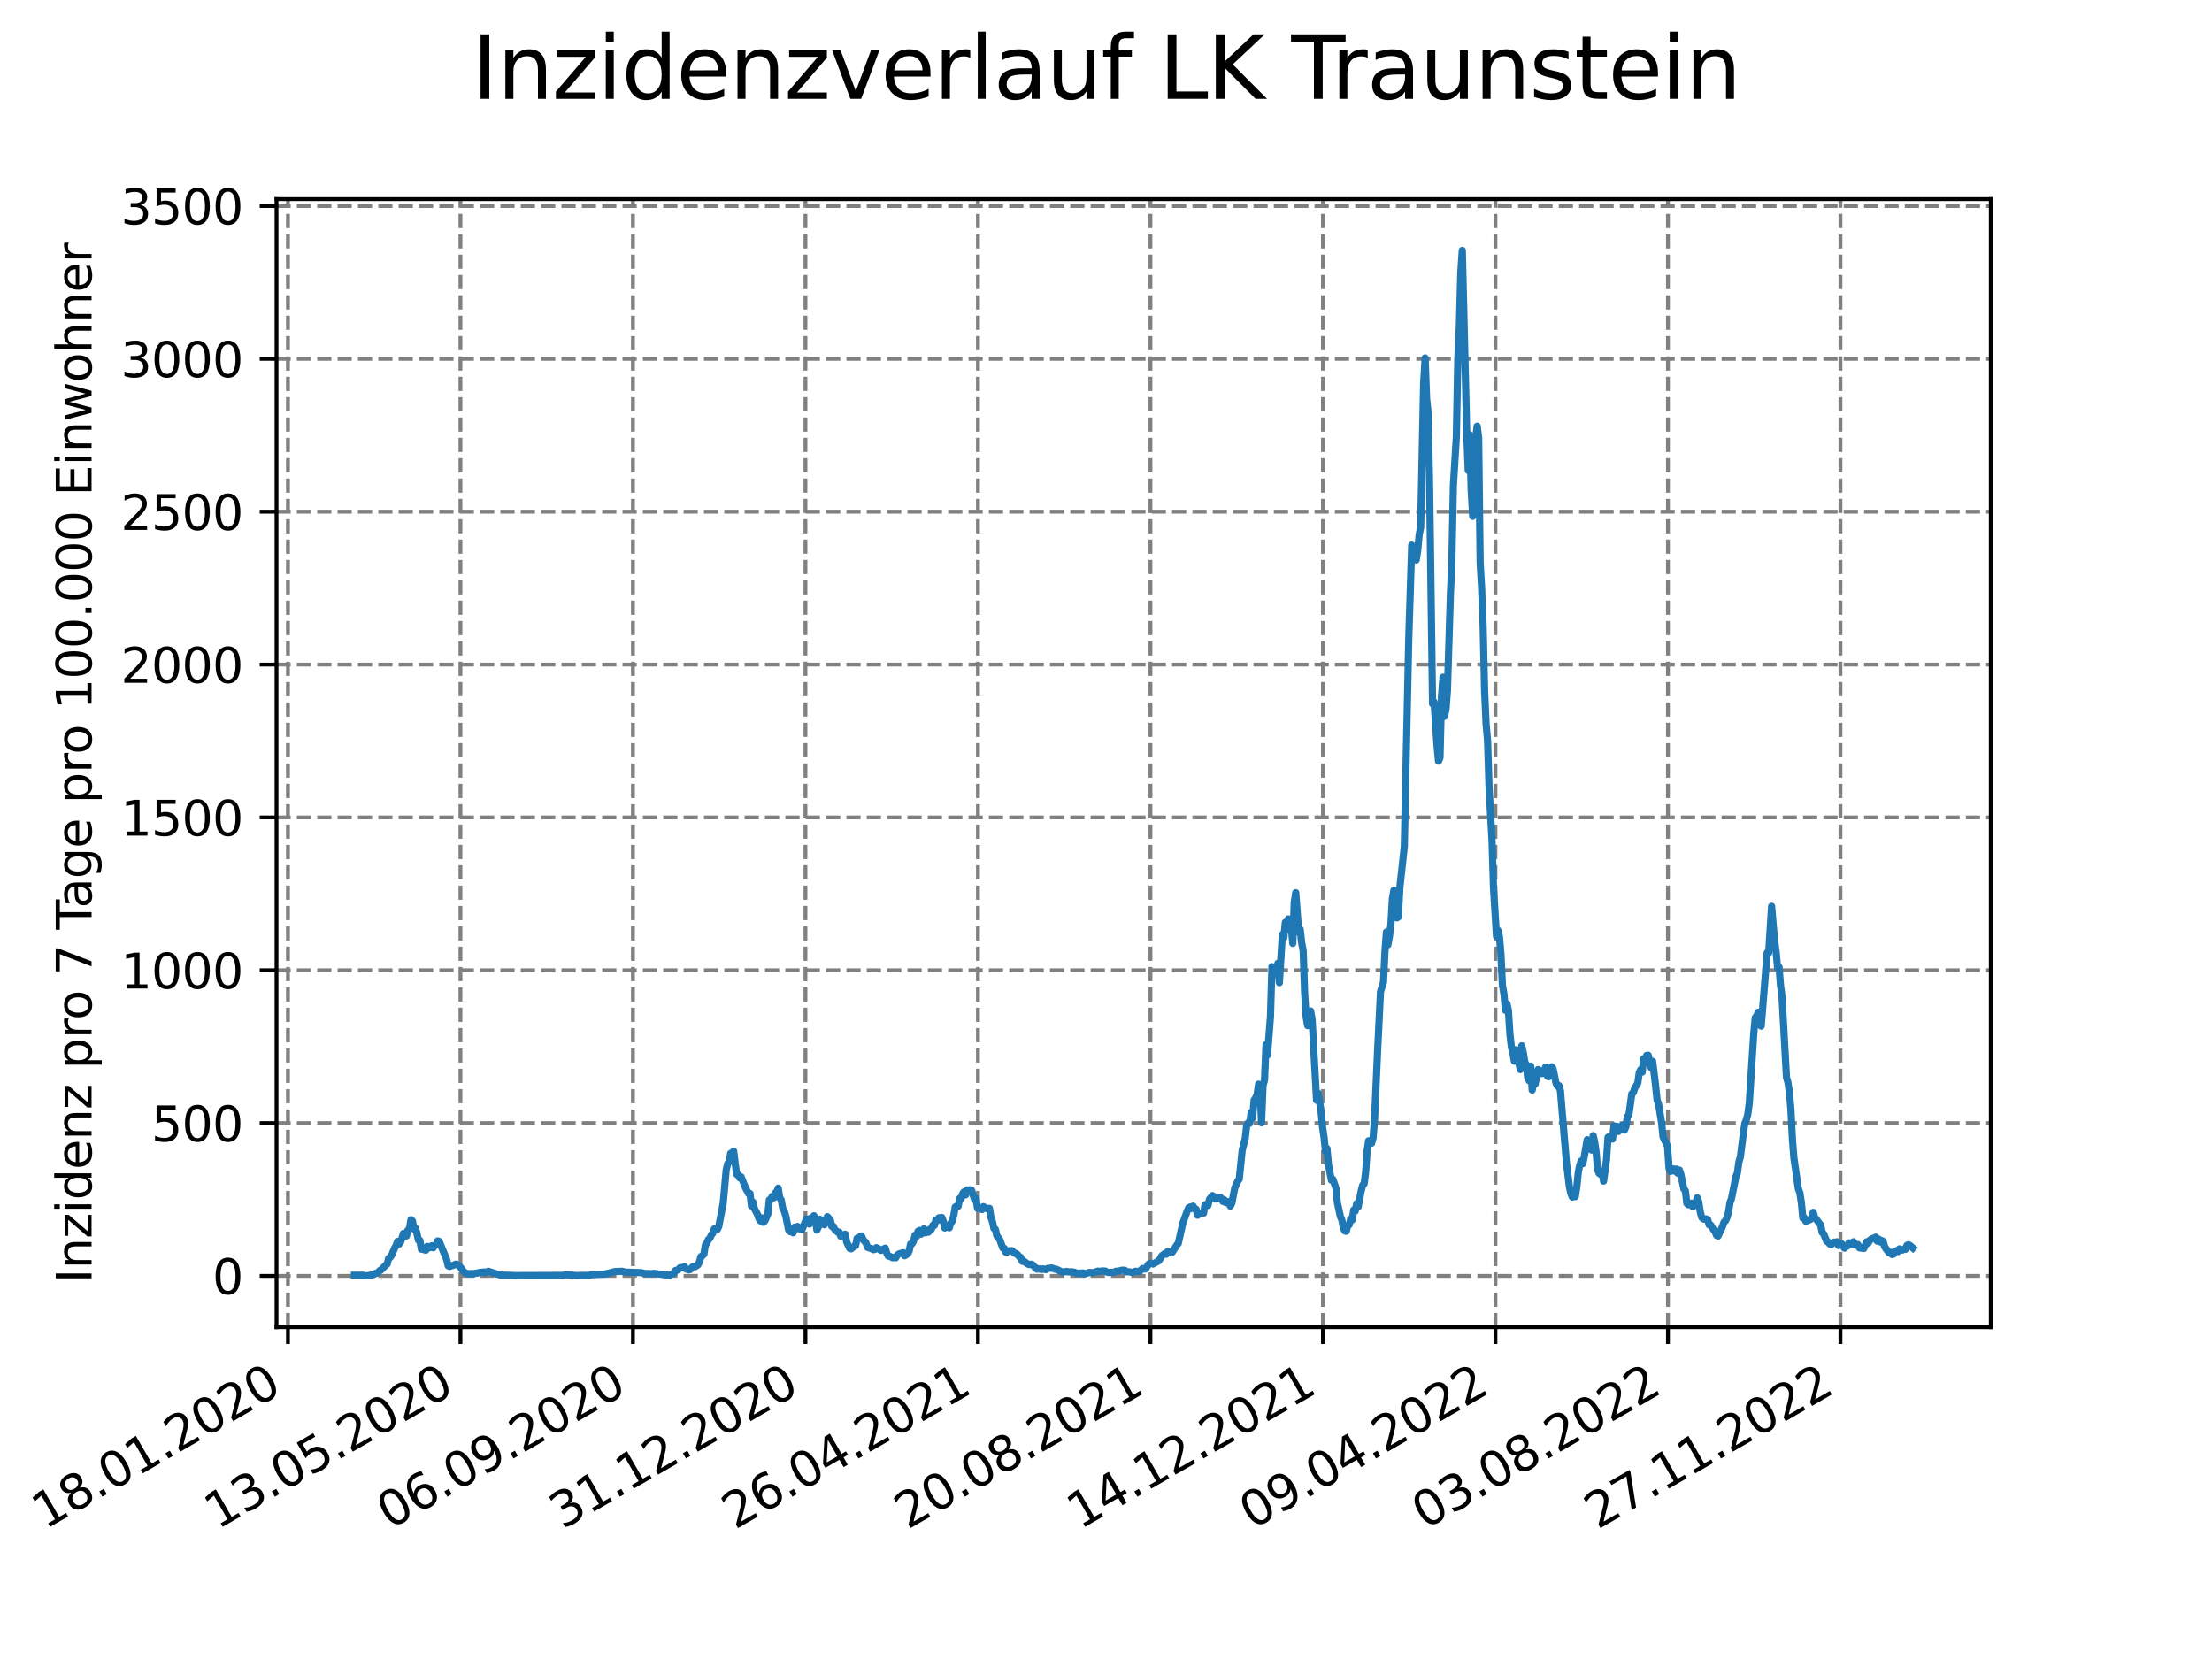 <?xml version="1.0" encoding="utf-8" standalone="no"?>
<!DOCTYPE svg PUBLIC "-//W3C//DTD SVG 1.1//EN"
  "http://www.w3.org/Graphics/SVG/1.1/DTD/svg11.dtd">
<svg xmlns:xlink="http://www.w3.org/1999/xlink" width="460.8pt" height="345.6pt" viewBox="0 0 460.8 345.6" xmlns="http://www.w3.org/2000/svg" version="1.1">
 <defs>
  <style type="text/css">*{stroke-linejoin: round; stroke-linecap: butt}</style>
 </defs>
 <g id="figure_1">
  <g id="patch_1">
   <path d="M 0 345.6 
L 460.8 345.6 
L 460.8 0 
L 0 0 
z
" style="fill: #ffffff"/>
  </g>
  <g id="axes_1">
   <g id="patch_2">
    <path d="M 57.6 276.48 
L 414.72 276.48 
L 414.72 41.472 
L 57.6 41.472 
z
" style="fill: #ffffff"/>
   </g>
   <g id="matplotlib.axis_1">
    <g id="xtick_1">
     <g id="line2d_1">
      <path d="M 59.983 276.48 
L 59.983 41.472 
" clip-path="url(#p4d6da450f2)" style="fill: none; stroke-dasharray: 2.96,1.28; stroke-dashoffset: 0; stroke: #808080; stroke-width: 0.8"/>
     </g>
     <g id="line2d_2">
      <defs>
       <path id="m5f989fdb11" d="M 0 0 
L 0 3.5 
" style="stroke: #000000; stroke-width: 0.8"/>
      </defs>
      <g>
       <use xlink:href="#m5f989fdb11" x="59.983" y="276.48" style="stroke: #000000; stroke-width: 0.8"/>
      </g>
     </g>
     <g id="text_1">
      <!-- 18.01.2020 -->
      <g transform="translate(9.358 318.689) rotate(-30) scale(0.1 -0.1)">
       <defs>
        <path id="DejaVuSans-31" d="M 794 531 
L 1825 531 
L 1825 4091 
L 703 3866 
L 703 4441 
L 1819 4666 
L 2450 4666 
L 2450 531 
L 3481 531 
L 3481 0 
L 794 0 
L 794 531 
z
" transform="scale(0.016)"/>
        <path id="DejaVuSans-38" d="M 2034 2216 
Q 1584 2216 1326 1975 
Q 1069 1734 1069 1313 
Q 1069 891 1326 650 
Q 1584 409 2034 409 
Q 2484 409 2743 651 
Q 3003 894 3003 1313 
Q 3003 1734 2745 1975 
Q 2488 2216 2034 2216 
z
M 1403 2484 
Q 997 2584 770 2862 
Q 544 3141 544 3541 
Q 544 4100 942 4425 
Q 1341 4750 2034 4750 
Q 2731 4750 3128 4425 
Q 3525 4100 3525 3541 
Q 3525 3141 3298 2862 
Q 3072 2584 2669 2484 
Q 3125 2378 3379 2068 
Q 3634 1759 3634 1313 
Q 3634 634 3220 271 
Q 2806 -91 2034 -91 
Q 1263 -91 848 271 
Q 434 634 434 1313 
Q 434 1759 690 2068 
Q 947 2378 1403 2484 
z
M 1172 3481 
Q 1172 3119 1398 2916 
Q 1625 2713 2034 2713 
Q 2441 2713 2670 2916 
Q 2900 3119 2900 3481 
Q 2900 3844 2670 4047 
Q 2441 4250 2034 4250 
Q 1625 4250 1398 4047 
Q 1172 3844 1172 3481 
z
" transform="scale(0.016)"/>
        <path id="DejaVuSans-2e" d="M 684 794 
L 1344 794 
L 1344 0 
L 684 0 
L 684 794 
z
" transform="scale(0.016)"/>
        <path id="DejaVuSans-30" d="M 2034 4250 
Q 1547 4250 1301 3770 
Q 1056 3291 1056 2328 
Q 1056 1369 1301 889 
Q 1547 409 2034 409 
Q 2525 409 2770 889 
Q 3016 1369 3016 2328 
Q 3016 3291 2770 3770 
Q 2525 4250 2034 4250 
z
M 2034 4750 
Q 2819 4750 3233 4129 
Q 3647 3509 3647 2328 
Q 3647 1150 3233 529 
Q 2819 -91 2034 -91 
Q 1250 -91 836 529 
Q 422 1150 422 2328 
Q 422 3509 836 4129 
Q 1250 4750 2034 4750 
z
" transform="scale(0.016)"/>
        <path id="DejaVuSans-32" d="M 1228 531 
L 3431 531 
L 3431 0 
L 469 0 
L 469 531 
Q 828 903 1448 1529 
Q 2069 2156 2228 2338 
Q 2531 2678 2651 2914 
Q 2772 3150 2772 3378 
Q 2772 3750 2511 3984 
Q 2250 4219 1831 4219 
Q 1534 4219 1204 4116 
Q 875 4013 500 3803 
L 500 4441 
Q 881 4594 1212 4672 
Q 1544 4750 1819 4750 
Q 2544 4750 2975 4387 
Q 3406 4025 3406 3419 
Q 3406 3131 3298 2873 
Q 3191 2616 2906 2266 
Q 2828 2175 2409 1742 
Q 1991 1309 1228 531 
z
" transform="scale(0.016)"/>
       </defs>
       <use xlink:href="#DejaVuSans-31"/>
       <use xlink:href="#DejaVuSans-38" x="63.623"/>
       <use xlink:href="#DejaVuSans-2e" x="127.246"/>
       <use xlink:href="#DejaVuSans-30" x="159.033"/>
       <use xlink:href="#DejaVuSans-31" x="222.656"/>
       <use xlink:href="#DejaVuSans-2e" x="286.279"/>
       <use xlink:href="#DejaVuSans-32" x="318.066"/>
       <use xlink:href="#DejaVuSans-30" x="381.689"/>
       <use xlink:href="#DejaVuSans-32" x="445.312"/>
       <use xlink:href="#DejaVuSans-30" x="508.936"/>
      </g>
     </g>
    </g>
    <g id="xtick_2">
     <g id="line2d_3">
      <path d="M 95.918 276.48 
L 95.918 41.472 
" clip-path="url(#p4d6da450f2)" style="fill: none; stroke-dasharray: 2.96,1.28; stroke-dashoffset: 0; stroke: #808080; stroke-width: 0.8"/>
     </g>
     <g id="line2d_4">
      <g>
       <use xlink:href="#m5f989fdb11" x="95.918" y="276.48" style="stroke: #000000; stroke-width: 0.8"/>
      </g>
     </g>
     <g id="text_2">
      <!-- 13.05.2020 -->
      <g transform="translate(45.293 318.689) rotate(-30) scale(0.1 -0.1)">
       <defs>
        <path id="DejaVuSans-33" d="M 2597 2516 
Q 3050 2419 3304 2112 
Q 3559 1806 3559 1356 
Q 3559 666 3084 287 
Q 2609 -91 1734 -91 
Q 1441 -91 1130 -33 
Q 819 25 488 141 
L 488 750 
Q 750 597 1062 519 
Q 1375 441 1716 441 
Q 2309 441 2620 675 
Q 2931 909 2931 1356 
Q 2931 1769 2642 2001 
Q 2353 2234 1838 2234 
L 1294 2234 
L 1294 2753 
L 1863 2753 
Q 2328 2753 2575 2939 
Q 2822 3125 2822 3475 
Q 2822 3834 2567 4026 
Q 2313 4219 1838 4219 
Q 1578 4219 1281 4162 
Q 984 4106 628 3988 
L 628 4550 
Q 988 4650 1302 4700 
Q 1616 4750 1894 4750 
Q 2613 4750 3031 4423 
Q 3450 4097 3450 3541 
Q 3450 3153 3228 2886 
Q 3006 2619 2597 2516 
z
" transform="scale(0.016)"/>
        <path id="DejaVuSans-35" d="M 691 4666 
L 3169 4666 
L 3169 4134 
L 1269 4134 
L 1269 2991 
Q 1406 3038 1543 3061 
Q 1681 3084 1819 3084 
Q 2600 3084 3056 2656 
Q 3513 2228 3513 1497 
Q 3513 744 3044 326 
Q 2575 -91 1722 -91 
Q 1428 -91 1123 -41 
Q 819 9 494 109 
L 494 744 
Q 775 591 1075 516 
Q 1375 441 1709 441 
Q 2250 441 2565 725 
Q 2881 1009 2881 1497 
Q 2881 1984 2565 2268 
Q 2250 2553 1709 2553 
Q 1456 2553 1204 2497 
Q 953 2441 691 2322 
L 691 4666 
z
" transform="scale(0.016)"/>
       </defs>
       <use xlink:href="#DejaVuSans-31"/>
       <use xlink:href="#DejaVuSans-33" x="63.623"/>
       <use xlink:href="#DejaVuSans-2e" x="127.246"/>
       <use xlink:href="#DejaVuSans-30" x="159.033"/>
       <use xlink:href="#DejaVuSans-35" x="222.656"/>
       <use xlink:href="#DejaVuSans-2e" x="286.279"/>
       <use xlink:href="#DejaVuSans-32" x="318.066"/>
       <use xlink:href="#DejaVuSans-30" x="381.689"/>
       <use xlink:href="#DejaVuSans-32" x="445.312"/>
       <use xlink:href="#DejaVuSans-30" x="508.936"/>
      </g>
     </g>
    </g>
    <g id="xtick_3">
     <g id="line2d_5">
      <path d="M 131.853 276.48 
L 131.853 41.472 
" clip-path="url(#p4d6da450f2)" style="fill: none; stroke-dasharray: 2.96,1.28; stroke-dashoffset: 0; stroke: #808080; stroke-width: 0.8"/>
     </g>
     <g id="line2d_6">
      <g>
       <use xlink:href="#m5f989fdb11" x="131.853" y="276.48" style="stroke: #000000; stroke-width: 0.8"/>
      </g>
     </g>
     <g id="text_3">
      <!-- 06.09.2020 -->
      <g transform="translate(81.228 318.689) rotate(-30) scale(0.1 -0.1)">
       <defs>
        <path id="DejaVuSans-36" d="M 2113 2584 
Q 1688 2584 1439 2293 
Q 1191 2003 1191 1497 
Q 1191 994 1439 701 
Q 1688 409 2113 409 
Q 2538 409 2786 701 
Q 3034 994 3034 1497 
Q 3034 2003 2786 2293 
Q 2538 2584 2113 2584 
z
M 3366 4563 
L 3366 3988 
Q 3128 4100 2886 4159 
Q 2644 4219 2406 4219 
Q 1781 4219 1451 3797 
Q 1122 3375 1075 2522 
Q 1259 2794 1537 2939 
Q 1816 3084 2150 3084 
Q 2853 3084 3261 2657 
Q 3669 2231 3669 1497 
Q 3669 778 3244 343 
Q 2819 -91 2113 -91 
Q 1303 -91 875 529 
Q 447 1150 447 2328 
Q 447 3434 972 4092 
Q 1497 4750 2381 4750 
Q 2619 4750 2861 4703 
Q 3103 4656 3366 4563 
z
" transform="scale(0.016)"/>
        <path id="DejaVuSans-39" d="M 703 97 
L 703 672 
Q 941 559 1184 500 
Q 1428 441 1663 441 
Q 2288 441 2617 861 
Q 2947 1281 2994 2138 
Q 2813 1869 2534 1725 
Q 2256 1581 1919 1581 
Q 1219 1581 811 2004 
Q 403 2428 403 3163 
Q 403 3881 828 4315 
Q 1253 4750 1959 4750 
Q 2769 4750 3195 4129 
Q 3622 3509 3622 2328 
Q 3622 1225 3098 567 
Q 2575 -91 1691 -91 
Q 1453 -91 1209 -44 
Q 966 3 703 97 
z
M 1959 2075 
Q 2384 2075 2632 2365 
Q 2881 2656 2881 3163 
Q 2881 3666 2632 3958 
Q 2384 4250 1959 4250 
Q 1534 4250 1286 3958 
Q 1038 3666 1038 3163 
Q 1038 2656 1286 2365 
Q 1534 2075 1959 2075 
z
" transform="scale(0.016)"/>
       </defs>
       <use xlink:href="#DejaVuSans-30"/>
       <use xlink:href="#DejaVuSans-36" x="63.623"/>
       <use xlink:href="#DejaVuSans-2e" x="127.246"/>
       <use xlink:href="#DejaVuSans-30" x="159.033"/>
       <use xlink:href="#DejaVuSans-39" x="222.656"/>
       <use xlink:href="#DejaVuSans-2e" x="286.279"/>
       <use xlink:href="#DejaVuSans-32" x="318.066"/>
       <use xlink:href="#DejaVuSans-30" x="381.689"/>
       <use xlink:href="#DejaVuSans-32" x="445.312"/>
       <use xlink:href="#DejaVuSans-30" x="508.936"/>
      </g>
     </g>
    </g>
    <g id="xtick_4">
     <g id="line2d_7">
      <path d="M 167.788 276.48 
L 167.788 41.472 
" clip-path="url(#p4d6da450f2)" style="fill: none; stroke-dasharray: 2.96,1.28; stroke-dashoffset: 0; stroke: #808080; stroke-width: 0.8"/>
     </g>
     <g id="line2d_8">
      <g>
       <use xlink:href="#m5f989fdb11" x="167.788" y="276.48" style="stroke: #000000; stroke-width: 0.8"/>
      </g>
     </g>
     <g id="text_4">
      <!-- 31.12.2020 -->
      <g transform="translate(117.163 318.689) rotate(-30) scale(0.1 -0.1)">
       <use xlink:href="#DejaVuSans-33"/>
       <use xlink:href="#DejaVuSans-31" x="63.623"/>
       <use xlink:href="#DejaVuSans-2e" x="127.246"/>
       <use xlink:href="#DejaVuSans-31" x="159.033"/>
       <use xlink:href="#DejaVuSans-32" x="222.656"/>
       <use xlink:href="#DejaVuSans-2e" x="286.279"/>
       <use xlink:href="#DejaVuSans-32" x="318.066"/>
       <use xlink:href="#DejaVuSans-30" x="381.689"/>
       <use xlink:href="#DejaVuSans-32" x="445.312"/>
       <use xlink:href="#DejaVuSans-30" x="508.936"/>
      </g>
     </g>
    </g>
    <g id="xtick_5">
     <g id="line2d_9">
      <path d="M 203.723 276.48 
L 203.723 41.472 
" clip-path="url(#p4d6da450f2)" style="fill: none; stroke-dasharray: 2.96,1.28; stroke-dashoffset: 0; stroke: #808080; stroke-width: 0.8"/>
     </g>
     <g id="line2d_10">
      <g>
       <use xlink:href="#m5f989fdb11" x="203.723" y="276.48" style="stroke: #000000; stroke-width: 0.8"/>
      </g>
     </g>
     <g id="text_5">
      <!-- 26.04.2021 -->
      <g transform="translate(153.098 318.689) rotate(-30) scale(0.1 -0.1)">
       <defs>
        <path id="DejaVuSans-34" d="M 2419 4116 
L 825 1625 
L 2419 1625 
L 2419 4116 
z
M 2253 4666 
L 3047 4666 
L 3047 1625 
L 3713 1625 
L 3713 1100 
L 3047 1100 
L 3047 0 
L 2419 0 
L 2419 1100 
L 313 1100 
L 313 1709 
L 2253 4666 
z
" transform="scale(0.016)"/>
       </defs>
       <use xlink:href="#DejaVuSans-32"/>
       <use xlink:href="#DejaVuSans-36" x="63.623"/>
       <use xlink:href="#DejaVuSans-2e" x="127.246"/>
       <use xlink:href="#DejaVuSans-30" x="159.033"/>
       <use xlink:href="#DejaVuSans-34" x="222.656"/>
       <use xlink:href="#DejaVuSans-2e" x="286.279"/>
       <use xlink:href="#DejaVuSans-32" x="318.066"/>
       <use xlink:href="#DejaVuSans-30" x="381.689"/>
       <use xlink:href="#DejaVuSans-32" x="445.312"/>
       <use xlink:href="#DejaVuSans-31" x="508.936"/>
      </g>
     </g>
    </g>
    <g id="xtick_6">
     <g id="line2d_11">
      <path d="M 239.658 276.48 
L 239.658 41.472 
" clip-path="url(#p4d6da450f2)" style="fill: none; stroke-dasharray: 2.96,1.28; stroke-dashoffset: 0; stroke: #808080; stroke-width: 0.8"/>
     </g>
     <g id="line2d_12">
      <g>
       <use xlink:href="#m5f989fdb11" x="239.658" y="276.48" style="stroke: #000000; stroke-width: 0.8"/>
      </g>
     </g>
     <g id="text_6">
      <!-- 20.08.2021 -->
      <g transform="translate(189.033 318.689) rotate(-30) scale(0.1 -0.1)">
       <use xlink:href="#DejaVuSans-32"/>
       <use xlink:href="#DejaVuSans-30" x="63.623"/>
       <use xlink:href="#DejaVuSans-2e" x="127.246"/>
       <use xlink:href="#DejaVuSans-30" x="159.033"/>
       <use xlink:href="#DejaVuSans-38" x="222.656"/>
       <use xlink:href="#DejaVuSans-2e" x="286.279"/>
       <use xlink:href="#DejaVuSans-32" x="318.066"/>
       <use xlink:href="#DejaVuSans-30" x="381.689"/>
       <use xlink:href="#DejaVuSans-32" x="445.312"/>
       <use xlink:href="#DejaVuSans-31" x="508.936"/>
      </g>
     </g>
    </g>
    <g id="xtick_7">
     <g id="line2d_13">
      <path d="M 275.593 276.48 
L 275.593 41.472 
" clip-path="url(#p4d6da450f2)" style="fill: none; stroke-dasharray: 2.96,1.28; stroke-dashoffset: 0; stroke: #808080; stroke-width: 0.8"/>
     </g>
     <g id="line2d_14">
      <g>
       <use xlink:href="#m5f989fdb11" x="275.593" y="276.48" style="stroke: #000000; stroke-width: 0.8"/>
      </g>
     </g>
     <g id="text_7">
      <!-- 14.12.2021 -->
      <g transform="translate(224.968 318.689) rotate(-30) scale(0.1 -0.1)">
       <use xlink:href="#DejaVuSans-31"/>
       <use xlink:href="#DejaVuSans-34" x="63.623"/>
       <use xlink:href="#DejaVuSans-2e" x="127.246"/>
       <use xlink:href="#DejaVuSans-31" x="159.033"/>
       <use xlink:href="#DejaVuSans-32" x="222.656"/>
       <use xlink:href="#DejaVuSans-2e" x="286.279"/>
       <use xlink:href="#DejaVuSans-32" x="318.066"/>
       <use xlink:href="#DejaVuSans-30" x="381.689"/>
       <use xlink:href="#DejaVuSans-32" x="445.312"/>
       <use xlink:href="#DejaVuSans-31" x="508.936"/>
      </g>
     </g>
    </g>
    <g id="xtick_8">
     <g id="line2d_15">
      <path d="M 311.528 276.48 
L 311.528 41.472 
" clip-path="url(#p4d6da450f2)" style="fill: none; stroke-dasharray: 2.96,1.28; stroke-dashoffset: 0; stroke: #808080; stroke-width: 0.8"/>
     </g>
     <g id="line2d_16">
      <g>
       <use xlink:href="#m5f989fdb11" x="311.528" y="276.48" style="stroke: #000000; stroke-width: 0.8"/>
      </g>
     </g>
     <g id="text_8">
      <!-- 09.04.2022 -->
      <g transform="translate(260.903 318.689) rotate(-30) scale(0.1 -0.1)">
       <use xlink:href="#DejaVuSans-30"/>
       <use xlink:href="#DejaVuSans-39" x="63.623"/>
       <use xlink:href="#DejaVuSans-2e" x="127.246"/>
       <use xlink:href="#DejaVuSans-30" x="159.033"/>
       <use xlink:href="#DejaVuSans-34" x="222.656"/>
       <use xlink:href="#DejaVuSans-2e" x="286.279"/>
       <use xlink:href="#DejaVuSans-32" x="318.066"/>
       <use xlink:href="#DejaVuSans-30" x="381.689"/>
       <use xlink:href="#DejaVuSans-32" x="445.312"/>
       <use xlink:href="#DejaVuSans-32" x="508.936"/>
      </g>
     </g>
    </g>
    <g id="xtick_9">
     <g id="line2d_17">
      <path d="M 347.463 276.48 
L 347.463 41.472 
" clip-path="url(#p4d6da450f2)" style="fill: none; stroke-dasharray: 2.96,1.28; stroke-dashoffset: 0; stroke: #808080; stroke-width: 0.8"/>
     </g>
     <g id="line2d_18">
      <g>
       <use xlink:href="#m5f989fdb11" x="347.463" y="276.48" style="stroke: #000000; stroke-width: 0.8"/>
      </g>
     </g>
     <g id="text_9">
      <!-- 03.08.2022 -->
      <g transform="translate(296.838 318.689) rotate(-30) scale(0.1 -0.1)">
       <use xlink:href="#DejaVuSans-30"/>
       <use xlink:href="#DejaVuSans-33" x="63.623"/>
       <use xlink:href="#DejaVuSans-2e" x="127.246"/>
       <use xlink:href="#DejaVuSans-30" x="159.033"/>
       <use xlink:href="#DejaVuSans-38" x="222.656"/>
       <use xlink:href="#DejaVuSans-2e" x="286.279"/>
       <use xlink:href="#DejaVuSans-32" x="318.066"/>
       <use xlink:href="#DejaVuSans-30" x="381.689"/>
       <use xlink:href="#DejaVuSans-32" x="445.312"/>
       <use xlink:href="#DejaVuSans-32" x="508.936"/>
      </g>
     </g>
    </g>
    <g id="xtick_10">
     <g id="line2d_19">
      <path d="M 383.398 276.48 
L 383.398 41.472 
" clip-path="url(#p4d6da450f2)" style="fill: none; stroke-dasharray: 2.96,1.28; stroke-dashoffset: 0; stroke: #808080; stroke-width: 0.8"/>
     </g>
     <g id="line2d_20">
      <g>
       <use xlink:href="#m5f989fdb11" x="383.398" y="276.48" style="stroke: #000000; stroke-width: 0.8"/>
      </g>
     </g>
     <g id="text_10">
      <!-- 27.11.2022 -->
      <g transform="translate(332.773 318.689) rotate(-30) scale(0.1 -0.1)">
       <defs>
        <path id="DejaVuSans-37" d="M 525 4666 
L 3525 4666 
L 3525 4397 
L 1831 0 
L 1172 0 
L 2766 4134 
L 525 4134 
L 525 4666 
z
" transform="scale(0.016)"/>
       </defs>
       <use xlink:href="#DejaVuSans-32"/>
       <use xlink:href="#DejaVuSans-37" x="63.623"/>
       <use xlink:href="#DejaVuSans-2e" x="127.246"/>
       <use xlink:href="#DejaVuSans-31" x="159.033"/>
       <use xlink:href="#DejaVuSans-31" x="222.656"/>
       <use xlink:href="#DejaVuSans-2e" x="286.279"/>
       <use xlink:href="#DejaVuSans-32" x="318.066"/>
       <use xlink:href="#DejaVuSans-30" x="381.689"/>
       <use xlink:href="#DejaVuSans-32" x="445.312"/>
       <use xlink:href="#DejaVuSans-32" x="508.936"/>
      </g>
     </g>
    </g>
   </g>
   <g id="matplotlib.axis_2">
    <g id="ytick_1">
     <g id="line2d_21">
      <path d="M 57.6 265.798 
L 414.72 265.798 
" clip-path="url(#p4d6da450f2)" style="fill: none; stroke-dasharray: 2.96,1.28; stroke-dashoffset: 0; stroke: #808080; stroke-width: 0.8"/>
     </g>
     <g id="line2d_22">
      <defs>
       <path id="m853abe66da" d="M 0 0 
L -3.5 0 
" style="stroke: #000000; stroke-width: 0.8"/>
      </defs>
      <g>
       <use xlink:href="#m853abe66da" x="57.6" y="265.798" style="stroke: #000000; stroke-width: 0.8"/>
      </g>
     </g>
     <g id="text_11">
      <!-- 0 -->
      <g transform="translate(44.237 269.597) scale(0.1 -0.1)">
       <use xlink:href="#DejaVuSans-30"/>
      </g>
     </g>
    </g>
    <g id="ytick_2">
     <g id="line2d_23">
      <path d="M 57.6 233.958 
L 414.72 233.958 
" clip-path="url(#p4d6da450f2)" style="fill: none; stroke-dasharray: 2.96,1.28; stroke-dashoffset: 0; stroke: #808080; stroke-width: 0.8"/>
     </g>
     <g id="line2d_24">
      <g>
       <use xlink:href="#m853abe66da" x="57.6" y="233.958" style="stroke: #000000; stroke-width: 0.8"/>
      </g>
     </g>
     <g id="text_12">
      <!-- 500 -->
      <g transform="translate(31.512 237.757) scale(0.1 -0.1)">
       <use xlink:href="#DejaVuSans-35"/>
       <use xlink:href="#DejaVuSans-30" x="63.623"/>
       <use xlink:href="#DejaVuSans-30" x="127.246"/>
      </g>
     </g>
    </g>
    <g id="ytick_3">
     <g id="line2d_25">
      <path d="M 57.6 202.118 
L 414.72 202.118 
" clip-path="url(#p4d6da450f2)" style="fill: none; stroke-dasharray: 2.96,1.28; stroke-dashoffset: 0; stroke: #808080; stroke-width: 0.8"/>
     </g>
     <g id="line2d_26">
      <g>
       <use xlink:href="#m853abe66da" x="57.6" y="202.118" style="stroke: #000000; stroke-width: 0.8"/>
      </g>
     </g>
     <g id="text_13">
      <!-- 1000 -->
      <g transform="translate(25.15 205.917) scale(0.1 -0.1)">
       <use xlink:href="#DejaVuSans-31"/>
       <use xlink:href="#DejaVuSans-30" x="63.623"/>
       <use xlink:href="#DejaVuSans-30" x="127.246"/>
       <use xlink:href="#DejaVuSans-30" x="190.869"/>
      </g>
     </g>
    </g>
    <g id="ytick_4">
     <g id="line2d_27">
      <path d="M 57.6 170.278 
L 414.72 170.278 
" clip-path="url(#p4d6da450f2)" style="fill: none; stroke-dasharray: 2.96,1.28; stroke-dashoffset: 0; stroke: #808080; stroke-width: 0.8"/>
     </g>
     <g id="line2d_28">
      <g>
       <use xlink:href="#m853abe66da" x="57.6" y="170.278" style="stroke: #000000; stroke-width: 0.8"/>
      </g>
     </g>
     <g id="text_14">
      <!-- 1500 -->
      <g transform="translate(25.15 174.077) scale(0.1 -0.1)">
       <use xlink:href="#DejaVuSans-31"/>
       <use xlink:href="#DejaVuSans-35" x="63.623"/>
       <use xlink:href="#DejaVuSans-30" x="127.246"/>
       <use xlink:href="#DejaVuSans-30" x="190.869"/>
      </g>
     </g>
    </g>
    <g id="ytick_5">
     <g id="line2d_29">
      <path d="M 57.6 138.438 
L 414.72 138.438 
" clip-path="url(#p4d6da450f2)" style="fill: none; stroke-dasharray: 2.96,1.28; stroke-dashoffset: 0; stroke: #808080; stroke-width: 0.8"/>
     </g>
     <g id="line2d_30">
      <g>
       <use xlink:href="#m853abe66da" x="57.6" y="138.438" style="stroke: #000000; stroke-width: 0.8"/>
      </g>
     </g>
     <g id="text_15">
      <!-- 2000 -->
      <g transform="translate(25.15 142.238) scale(0.1 -0.1)">
       <use xlink:href="#DejaVuSans-32"/>
       <use xlink:href="#DejaVuSans-30" x="63.623"/>
       <use xlink:href="#DejaVuSans-30" x="127.246"/>
       <use xlink:href="#DejaVuSans-30" x="190.869"/>
      </g>
     </g>
    </g>
    <g id="ytick_6">
     <g id="line2d_31">
      <path d="M 57.6 106.598 
L 414.72 106.598 
" clip-path="url(#p4d6da450f2)" style="fill: none; stroke-dasharray: 2.96,1.28; stroke-dashoffset: 0; stroke: #808080; stroke-width: 0.8"/>
     </g>
     <g id="line2d_32">
      <g>
       <use xlink:href="#m853abe66da" x="57.6" y="106.598" style="stroke: #000000; stroke-width: 0.8"/>
      </g>
     </g>
     <g id="text_16">
      <!-- 2500 -->
      <g transform="translate(25.15 110.398) scale(0.1 -0.1)">
       <use xlink:href="#DejaVuSans-32"/>
       <use xlink:href="#DejaVuSans-35" x="63.623"/>
       <use xlink:href="#DejaVuSans-30" x="127.246"/>
       <use xlink:href="#DejaVuSans-30" x="190.869"/>
      </g>
     </g>
    </g>
    <g id="ytick_7">
     <g id="line2d_33">
      <path d="M 57.6 74.759 
L 414.72 74.759 
" clip-path="url(#p4d6da450f2)" style="fill: none; stroke-dasharray: 2.96,1.28; stroke-dashoffset: 0; stroke: #808080; stroke-width: 0.8"/>
     </g>
     <g id="line2d_34">
      <g>
       <use xlink:href="#m853abe66da" x="57.6" y="74.759" style="stroke: #000000; stroke-width: 0.8"/>
      </g>
     </g>
     <g id="text_17">
      <!-- 3000 -->
      <g transform="translate(25.15 78.558) scale(0.1 -0.1)">
       <use xlink:href="#DejaVuSans-33"/>
       <use xlink:href="#DejaVuSans-30" x="63.623"/>
       <use xlink:href="#DejaVuSans-30" x="127.246"/>
       <use xlink:href="#DejaVuSans-30" x="190.869"/>
      </g>
     </g>
    </g>
    <g id="ytick_8">
     <g id="line2d_35">
      <path d="M 57.6 42.919 
L 414.72 42.919 
" clip-path="url(#p4d6da450f2)" style="fill: none; stroke-dasharray: 2.96,1.28; stroke-dashoffset: 0; stroke: #808080; stroke-width: 0.8"/>
     </g>
     <g id="line2d_36">
      <g>
       <use xlink:href="#m853abe66da" x="57.6" y="42.919" style="stroke: #000000; stroke-width: 0.8"/>
      </g>
     </g>
     <g id="text_18">
      <!-- 3500 -->
      <g transform="translate(25.15 46.718) scale(0.1 -0.1)">
       <use xlink:href="#DejaVuSans-33"/>
       <use xlink:href="#DejaVuSans-35" x="63.623"/>
       <use xlink:href="#DejaVuSans-30" x="127.246"/>
       <use xlink:href="#DejaVuSans-30" x="190.869"/>
      </g>
     </g>
    </g>
    <g id="text_19">
     <!-- Inzidenz pro 7 Tage pro 100.000 Einwohner -->
     <g transform="translate(19.07 267.301) rotate(-90) scale(0.1 -0.1)">
      <defs>
       <path id="DejaVuSans-49" d="M 628 4666 
L 1259 4666 
L 1259 0 
L 628 0 
L 628 4666 
z
" transform="scale(0.016)"/>
       <path id="DejaVuSans-6e" d="M 3513 2113 
L 3513 0 
L 2938 0 
L 2938 2094 
Q 2938 2591 2744 2837 
Q 2550 3084 2163 3084 
Q 1697 3084 1428 2787 
Q 1159 2491 1159 1978 
L 1159 0 
L 581 0 
L 581 3500 
L 1159 3500 
L 1159 2956 
Q 1366 3272 1645 3428 
Q 1925 3584 2291 3584 
Q 2894 3584 3203 3211 
Q 3513 2838 3513 2113 
z
" transform="scale(0.016)"/>
       <path id="DejaVuSans-7a" d="M 353 3500 
L 3084 3500 
L 3084 2975 
L 922 459 
L 3084 459 
L 3084 0 
L 275 0 
L 275 525 
L 2438 3041 
L 353 3041 
L 353 3500 
z
" transform="scale(0.016)"/>
       <path id="DejaVuSans-69" d="M 603 3500 
L 1178 3500 
L 1178 0 
L 603 0 
L 603 3500 
z
M 603 4863 
L 1178 4863 
L 1178 4134 
L 603 4134 
L 603 4863 
z
" transform="scale(0.016)"/>
       <path id="DejaVuSans-64" d="M 2906 2969 
L 2906 4863 
L 3481 4863 
L 3481 0 
L 2906 0 
L 2906 525 
Q 2725 213 2448 61 
Q 2172 -91 1784 -91 
Q 1150 -91 751 415 
Q 353 922 353 1747 
Q 353 2572 751 3078 
Q 1150 3584 1784 3584 
Q 2172 3584 2448 3432 
Q 2725 3281 2906 2969 
z
M 947 1747 
Q 947 1113 1208 752 
Q 1469 391 1925 391 
Q 2381 391 2643 752 
Q 2906 1113 2906 1747 
Q 2906 2381 2643 2742 
Q 2381 3103 1925 3103 
Q 1469 3103 1208 2742 
Q 947 2381 947 1747 
z
" transform="scale(0.016)"/>
       <path id="DejaVuSans-65" d="M 3597 1894 
L 3597 1613 
L 953 1613 
Q 991 1019 1311 708 
Q 1631 397 2203 397 
Q 2534 397 2845 478 
Q 3156 559 3463 722 
L 3463 178 
Q 3153 47 2828 -22 
Q 2503 -91 2169 -91 
Q 1331 -91 842 396 
Q 353 884 353 1716 
Q 353 2575 817 3079 
Q 1281 3584 2069 3584 
Q 2775 3584 3186 3129 
Q 3597 2675 3597 1894 
z
M 3022 2063 
Q 3016 2534 2758 2815 
Q 2500 3097 2075 3097 
Q 1594 3097 1305 2825 
Q 1016 2553 972 2059 
L 3022 2063 
z
" transform="scale(0.016)"/>
       <path id="DejaVuSans-20" transform="scale(0.016)"/>
       <path id="DejaVuSans-70" d="M 1159 525 
L 1159 -1331 
L 581 -1331 
L 581 3500 
L 1159 3500 
L 1159 2969 
Q 1341 3281 1617 3432 
Q 1894 3584 2278 3584 
Q 2916 3584 3314 3078 
Q 3713 2572 3713 1747 
Q 3713 922 3314 415 
Q 2916 -91 2278 -91 
Q 1894 -91 1617 61 
Q 1341 213 1159 525 
z
M 3116 1747 
Q 3116 2381 2855 2742 
Q 2594 3103 2138 3103 
Q 1681 3103 1420 2742 
Q 1159 2381 1159 1747 
Q 1159 1113 1420 752 
Q 1681 391 2138 391 
Q 2594 391 2855 752 
Q 3116 1113 3116 1747 
z
" transform="scale(0.016)"/>
       <path id="DejaVuSans-72" d="M 2631 2963 
Q 2534 3019 2420 3045 
Q 2306 3072 2169 3072 
Q 1681 3072 1420 2755 
Q 1159 2438 1159 1844 
L 1159 0 
L 581 0 
L 581 3500 
L 1159 3500 
L 1159 2956 
Q 1341 3275 1631 3429 
Q 1922 3584 2338 3584 
Q 2397 3584 2469 3576 
Q 2541 3569 2628 3553 
L 2631 2963 
z
" transform="scale(0.016)"/>
       <path id="DejaVuSans-6f" d="M 1959 3097 
Q 1497 3097 1228 2736 
Q 959 2375 959 1747 
Q 959 1119 1226 758 
Q 1494 397 1959 397 
Q 2419 397 2687 759 
Q 2956 1122 2956 1747 
Q 2956 2369 2687 2733 
Q 2419 3097 1959 3097 
z
M 1959 3584 
Q 2709 3584 3137 3096 
Q 3566 2609 3566 1747 
Q 3566 888 3137 398 
Q 2709 -91 1959 -91 
Q 1206 -91 779 398 
Q 353 888 353 1747 
Q 353 2609 779 3096 
Q 1206 3584 1959 3584 
z
" transform="scale(0.016)"/>
       <path id="DejaVuSans-54" d="M -19 4666 
L 3928 4666 
L 3928 4134 
L 2272 4134 
L 2272 0 
L 1638 0 
L 1638 4134 
L -19 4134 
L -19 4666 
z
" transform="scale(0.016)"/>
       <path id="DejaVuSans-61" d="M 2194 1759 
Q 1497 1759 1228 1600 
Q 959 1441 959 1056 
Q 959 750 1161 570 
Q 1363 391 1709 391 
Q 2188 391 2477 730 
Q 2766 1069 2766 1631 
L 2766 1759 
L 2194 1759 
z
M 3341 1997 
L 3341 0 
L 2766 0 
L 2766 531 
Q 2569 213 2275 61 
Q 1981 -91 1556 -91 
Q 1019 -91 701 211 
Q 384 513 384 1019 
Q 384 1609 779 1909 
Q 1175 2209 1959 2209 
L 2766 2209 
L 2766 2266 
Q 2766 2663 2505 2880 
Q 2244 3097 1772 3097 
Q 1472 3097 1187 3025 
Q 903 2953 641 2809 
L 641 3341 
Q 956 3463 1253 3523 
Q 1550 3584 1831 3584 
Q 2591 3584 2966 3190 
Q 3341 2797 3341 1997 
z
" transform="scale(0.016)"/>
       <path id="DejaVuSans-67" d="M 2906 1791 
Q 2906 2416 2648 2759 
Q 2391 3103 1925 3103 
Q 1463 3103 1205 2759 
Q 947 2416 947 1791 
Q 947 1169 1205 825 
Q 1463 481 1925 481 
Q 2391 481 2648 825 
Q 2906 1169 2906 1791 
z
M 3481 434 
Q 3481 -459 3084 -895 
Q 2688 -1331 1869 -1331 
Q 1566 -1331 1297 -1286 
Q 1028 -1241 775 -1147 
L 775 -588 
Q 1028 -725 1275 -790 
Q 1522 -856 1778 -856 
Q 2344 -856 2625 -561 
Q 2906 -266 2906 331 
L 2906 616 
Q 2728 306 2450 153 
Q 2172 0 1784 0 
Q 1141 0 747 490 
Q 353 981 353 1791 
Q 353 2603 747 3093 
Q 1141 3584 1784 3584 
Q 2172 3584 2450 3431 
Q 2728 3278 2906 2969 
L 2906 3500 
L 3481 3500 
L 3481 434 
z
" transform="scale(0.016)"/>
       <path id="DejaVuSans-45" d="M 628 4666 
L 3578 4666 
L 3578 4134 
L 1259 4134 
L 1259 2753 
L 3481 2753 
L 3481 2222 
L 1259 2222 
L 1259 531 
L 3634 531 
L 3634 0 
L 628 0 
L 628 4666 
z
" transform="scale(0.016)"/>
       <path id="DejaVuSans-77" d="M 269 3500 
L 844 3500 
L 1563 769 
L 2278 3500 
L 2956 3500 
L 3675 769 
L 4391 3500 
L 4966 3500 
L 4050 0 
L 3372 0 
L 2619 2869 
L 1863 0 
L 1184 0 
L 269 3500 
z
" transform="scale(0.016)"/>
       <path id="DejaVuSans-68" d="M 3513 2113 
L 3513 0 
L 2938 0 
L 2938 2094 
Q 2938 2591 2744 2837 
Q 2550 3084 2163 3084 
Q 1697 3084 1428 2787 
Q 1159 2491 1159 1978 
L 1159 0 
L 581 0 
L 581 4863 
L 1159 4863 
L 1159 2956 
Q 1366 3272 1645 3428 
Q 1925 3584 2291 3584 
Q 2894 3584 3203 3211 
Q 3513 2838 3513 2113 
z
" transform="scale(0.016)"/>
      </defs>
      <use xlink:href="#DejaVuSans-49"/>
      <use xlink:href="#DejaVuSans-6e" x="29.492"/>
      <use xlink:href="#DejaVuSans-7a" x="92.871"/>
      <use xlink:href="#DejaVuSans-69" x="145.361"/>
      <use xlink:href="#DejaVuSans-64" x="173.145"/>
      <use xlink:href="#DejaVuSans-65" x="236.621"/>
      <use xlink:href="#DejaVuSans-6e" x="298.145"/>
      <use xlink:href="#DejaVuSans-7a" x="361.523"/>
      <use xlink:href="#DejaVuSans-20" x="414.014"/>
      <use xlink:href="#DejaVuSans-70" x="445.801"/>
      <use xlink:href="#DejaVuSans-72" x="509.277"/>
      <use xlink:href="#DejaVuSans-6f" x="548.141"/>
      <use xlink:href="#DejaVuSans-20" x="609.322"/>
      <use xlink:href="#DejaVuSans-37" x="641.109"/>
      <use xlink:href="#DejaVuSans-20" x="704.732"/>
      <use xlink:href="#DejaVuSans-54" x="736.52"/>
      <use xlink:href="#DejaVuSans-61" x="781.104"/>
      <use xlink:href="#DejaVuSans-67" x="842.383"/>
      <use xlink:href="#DejaVuSans-65" x="905.859"/>
      <use xlink:href="#DejaVuSans-20" x="967.383"/>
      <use xlink:href="#DejaVuSans-70" x="999.17"/>
      <use xlink:href="#DejaVuSans-72" x="1062.646"/>
      <use xlink:href="#DejaVuSans-6f" x="1101.51"/>
      <use xlink:href="#DejaVuSans-20" x="1162.691"/>
      <use xlink:href="#DejaVuSans-31" x="1194.479"/>
      <use xlink:href="#DejaVuSans-30" x="1258.102"/>
      <use xlink:href="#DejaVuSans-30" x="1321.725"/>
      <use xlink:href="#DejaVuSans-2e" x="1385.348"/>
      <use xlink:href="#DejaVuSans-30" x="1417.135"/>
      <use xlink:href="#DejaVuSans-30" x="1480.758"/>
      <use xlink:href="#DejaVuSans-30" x="1544.381"/>
      <use xlink:href="#DejaVuSans-20" x="1608.004"/>
      <use xlink:href="#DejaVuSans-45" x="1639.791"/>
      <use xlink:href="#DejaVuSans-69" x="1702.975"/>
      <use xlink:href="#DejaVuSans-6e" x="1730.758"/>
      <use xlink:href="#DejaVuSans-77" x="1794.137"/>
      <use xlink:href="#DejaVuSans-6f" x="1875.924"/>
      <use xlink:href="#DejaVuSans-68" x="1937.105"/>
      <use xlink:href="#DejaVuSans-6e" x="2000.484"/>
      <use xlink:href="#DejaVuSans-65" x="2063.863"/>
      <use xlink:href="#DejaVuSans-72" x="2125.387"/>
     </g>
    </g>
   </g>
   <g id="line2d_37">
    <path d="M 73.833 265.654 
L 75.691 265.654 
L 76.001 265.798 
L 76.931 265.69 
L 77.86 265.511 
L 78.17 265.295 
L 78.48 265.259 
L 78.789 265.044 
L 79.099 264.685 
L 79.409 264.541 
L 80.338 263.571 
L 80.648 263.32 
L 80.958 262.135 
L 81.268 261.955 
L 81.577 261.488 
L 82.197 260.016 
L 82.507 259.477 
L 82.816 258.615 
L 83.126 259.19 
L 83.436 258.795 
L 84.056 256.927 
L 84.365 257.538 
L 84.675 257.466 
L 84.985 256.245 
L 85.295 255.994 
L 85.605 254.09 
L 85.914 254.342 
L 86.224 256.03 
L 86.534 255.85 
L 86.844 256.892 
L 87.153 258.328 
L 87.463 258.4 
L 87.773 260.231 
L 88.083 259.908 
L 88.393 260.375 
L 88.702 260.447 
L 89.012 259.657 
L 89.322 259.98 
L 89.632 259.872 
L 89.942 259.513 
L 90.251 259.944 
L 90.561 259.441 
L 90.871 259.154 
L 91.181 258.508 
L 91.49 258.615 
L 93.039 262.35 
L 93.349 263.679 
L 93.659 263.823 
L 94.588 263.535 
L 94.898 263.356 
L 95.208 263.392 
L 95.518 263.571 
L 96.137 264.254 
L 96.447 264.792 
L 97.067 265.223 
L 97.686 265.367 
L 98.306 265.295 
L 98.616 265.403 
L 98.925 265.259 
L 99.545 265.187 
L 99.855 265.08 
L 100.474 265.044 
L 100.784 264.972 
L 101.094 265.151 
L 101.713 264.828 
L 104.192 265.618 
L 106.67 265.69 
L 107.289 265.726 
L 117.203 265.69 
L 117.822 265.546 
L 119.371 265.654 
L 119.991 265.726 
L 121.23 265.69 
L 122.779 265.69 
L 123.089 265.546 
L 125.877 265.439 
L 126.806 265.223 
L 128.045 264.9 
L 129.594 264.828 
L 130.214 265.008 
L 133.621 265.115 
L 134.241 265.295 
L 135.17 265.295 
L 135.79 265.367 
L 136.099 265.259 
L 139.507 265.69 
L 139.817 265.403 
L 140.436 265.223 
L 140.746 264.649 
L 141.056 264.613 
L 141.366 264.433 
L 141.676 264.074 
L 141.985 264.11 
L 142.605 263.859 
L 142.915 264.361 
L 143.534 264.541 
L 143.844 264.433 
L 144.154 264.002 
L 144.464 263.823 
L 144.773 263.894 
L 145.393 263.499 
L 145.703 262.853 
L 146.013 261.776 
L 146.322 261.596 
L 146.632 261.273 
L 146.942 259.369 
L 147.252 258.974 
L 147.562 258.22 
L 147.871 257.969 
L 148.181 257.287 
L 148.491 256.892 
L 148.801 255.994 
L 149.11 256.209 
L 149.42 256.137 
L 149.73 255.527 
L 150.659 250.607 
L 151.279 243.712 
L 151.589 242.419 
L 151.899 242.06 
L 152.208 240.264 
L 152.518 240.444 
L 152.828 239.797 
L 153.447 244.609 
L 153.757 244.645 
L 154.067 245.364 
L 154.377 245.148 
L 155.306 247.447 
L 155.926 248.632 
L 156.236 248.632 
L 156.545 251.217 
L 156.855 250.427 
L 157.165 251.792 
L 157.784 252.941 
L 158.094 253.875 
L 158.404 254.342 
L 158.714 253.695 
L 159.024 254.629 
L 159.333 254.342 
L 159.953 252.941 
L 160.263 249.96 
L 160.572 249.817 
L 160.882 249.206 
L 161.192 249.529 
L 161.502 248.524 
L 161.812 248.273 
L 162.121 247.518 
L 162.431 249.529 
L 162.741 249.96 
L 163.051 251.72 
L 163.361 252.259 
L 163.67 253.228 
L 164.29 256.245 
L 164.6 256.568 
L 164.909 256.425 
L 165.219 256.82 
L 165.529 255.635 
L 165.839 255.994 
L 166.149 255.491 
L 166.458 255.958 
L 167.078 256.137 
L 168.007 253.911 
L 168.317 254.665 
L 168.627 254.988 
L 168.937 253.731 
L 169.246 253.911 
L 169.556 253.264 
L 169.866 254.09 
L 170.176 256.245 
L 170.486 255.599 
L 170.795 253.983 
L 171.105 254.198 
L 171.415 254.198 
L 171.725 255.132 
L 172.035 254.737 
L 172.344 253.444 
L 172.964 254.126 
L 173.274 255.491 
L 173.583 255.455 
L 173.893 256.137 
L 174.513 256.676 
L 174.823 256.676 
L 175.132 257.538 
L 175.442 257.287 
L 175.752 257.287 
L 176.062 257.107 
L 176.372 258.723 
L 176.991 260.052 
L 177.301 260.16 
L 177.92 259.657 
L 178.23 259.513 
L 178.54 257.969 
L 178.85 258.005 
L 179.16 257.61 
L 179.469 257.466 
L 179.779 258.22 
L 180.399 258.903 
L 180.709 259.836 
L 181.638 260.16 
L 181.948 260.339 
L 182.257 260.267 
L 182.567 259.908 
L 182.877 260.052 
L 183.497 260.483 
L 184.426 260.016 
L 184.736 261.093 
L 185.045 261.668 
L 185.355 261.704 
L 185.975 262.027 
L 186.285 261.919 
L 186.594 262.027 
L 186.904 261.488 
L 187.214 261.237 
L 188.143 260.95 
L 188.453 261.596 
L 189.073 261.201 
L 189.382 260.662 
L 189.692 259.154 
L 190.002 259.082 
L 190.312 258.543 
L 190.622 257.322 
L 190.931 257.61 
L 191.241 256.496 
L 191.551 256.317 
L 191.861 257.107 
L 192.48 255.994 
L 192.79 256.82 
L 193.1 256.64 
L 193.41 256.676 
L 193.719 256.066 
L 194.029 256.066 
L 194.339 255.24 
L 194.649 255.275 
L 194.959 254.162 
L 195.268 254.27 
L 195.578 253.695 
L 196.198 253.623 
L 196.508 254.449 
L 196.817 255.814 
L 197.437 255.347 
L 197.747 255.778 
L 198.056 254.809 
L 198.366 254.414 
L 198.676 253.264 
L 198.986 251.433 
L 199.296 251.289 
L 199.605 251.289 
L 199.915 249.673 
L 200.225 249.673 
L 200.535 248.668 
L 200.845 248.273 
L 201.154 248.919 
L 201.464 247.877 
L 201.774 248.021 
L 202.084 247.842 
L 202.393 247.949 
L 203.013 249.889 
L 203.323 249.673 
L 203.633 251.72 
L 203.942 251.505 
L 204.252 251.612 
L 204.562 251.971 
L 204.872 251.361 
L 205.182 251.684 
L 205.491 251.684 
L 205.801 251.864 
L 206.111 251.72 
L 206.421 253.588 
L 206.73 254.414 
L 207.04 255.886 
L 207.35 256.101 
L 207.66 257.43 
L 208.279 258.256 
L 208.899 259.98 
L 209.209 260.052 
L 209.519 260.842 
L 209.828 260.806 
L 210.138 260.591 
L 210.758 260.519 
L 211.377 261.093 
L 211.687 261.129 
L 211.997 261.381 
L 212.307 261.776 
L 212.616 261.919 
L 212.926 262.745 
L 213.236 262.709 
L 214.165 263.356 
L 214.475 263.428 
L 214.785 263.356 
L 215.095 263.464 
L 215.714 264.146 
L 216.024 264.397 
L 216.334 264.289 
L 216.953 264.469 
L 217.263 264.325 
L 217.883 264.505 
L 218.192 264.254 
L 219.122 264.146 
L 219.741 264.397 
L 220.051 264.397 
L 221.29 265.008 
L 222.22 264.864 
L 222.529 264.972 
L 223.149 264.936 
L 223.769 265.008 
L 224.388 265.259 
L 225.627 265.187 
L 225.937 265.403 
L 226.866 265.08 
L 227.796 265.115 
L 228.725 264.792 
L 229.035 264.864 
L 229.655 264.756 
L 230.274 264.792 
L 230.584 265.008 
L 230.894 265.08 
L 231.513 265.044 
L 232.133 265.044 
L 232.443 264.828 
L 233.062 264.792 
L 233.682 264.613 
L 234.301 264.613 
L 234.611 264.936 
L 235.231 264.936 
L 235.85 265.08 
L 236.47 264.828 
L 237.399 264.864 
L 238.019 264.254 
L 238.638 264.361 
L 239.258 263.356 
L 239.568 263.176 
L 240.187 263.32 
L 241.426 262.638 
L 242.046 261.596 
L 242.665 261.129 
L 242.975 261.273 
L 243.285 260.698 
L 243.905 261.021 
L 244.214 260.842 
L 245.144 259.369 
L 245.454 259.046 
L 246.383 254.88 
L 247.312 252.295 
L 247.622 251.612 
L 247.932 251.433 
L 248.242 251.756 
L 248.551 251.253 
L 248.861 251.792 
L 249.171 251.9 
L 249.481 253.157 
L 249.791 252.905 
L 250.41 252.69 
L 250.72 252.726 
L 251.03 250.966 
L 251.649 251.11 
L 251.959 249.817 
L 252.579 249.063 
L 252.888 249.278 
L 253.198 249.781 
L 253.818 249.673 
L 254.128 249.422 
L 254.437 249.637 
L 254.747 250.284 
L 255.057 249.96 
L 255.367 250.535 
L 255.676 250.499 
L 255.986 250.32 
L 256.296 251.253 
L 256.606 250.679 
L 257.225 247.482 
L 257.845 246.046 
L 258.155 245.651 
L 258.774 239.618 
L 259.394 237.211 
L 259.704 234.554 
L 260.013 233.907 
L 260.323 234.015 
L 260.633 231.753 
L 260.943 232.902 
L 261.253 229.167 
L 261.562 228.736 
L 261.872 228.018 
L 262.182 225.863 
L 262.492 226.258 
L 262.801 233.907 
L 263.111 226.114 
L 263.421 225.037 
L 263.731 217.639 
L 264.041 219.794 
L 264.66 211.785 
L 264.97 201.371 
L 265.28 202.376 
L 265.59 201.802 
L 265.899 202.915 
L 266.209 200.688 
L 266.519 204.711 
L 267.138 194.691 
L 267.448 195.302 
L 267.758 192.141 
L 268.068 192.68 
L 268.378 191.423 
L 268.687 193.65 
L 268.997 193.039 
L 269.307 196.523 
L 269.617 187.939 
L 269.927 185.964 
L 270.546 194.188 
L 270.856 193.614 
L 271.166 196.451 
L 271.475 198.031 
L 271.785 207.045 
L 272.095 211.857 
L 272.405 213.653 
L 273.024 210.6 
L 273.334 212.324 
L 274.264 229.203 
L 274.573 227.731 
L 275.193 231.358 
L 275.503 234.733 
L 275.812 236.816 
L 276.122 239.833 
L 276.432 239.258 
L 276.742 242.634 
L 277.361 245.866 
L 277.671 245.687 
L 278.291 247.482 
L 278.601 250.535 
L 279.22 253.408 
L 279.53 254.126 
L 279.84 255.778 
L 280.149 256.425 
L 280.459 256.496 
L 280.769 255.275 
L 281.079 255.132 
L 281.389 253.875 
L 281.698 254.126 
L 282.008 252.043 
L 282.318 252.295 
L 282.628 250.715 
L 282.938 251.397 
L 283.557 248.093 
L 283.867 246.908 
L 284.177 246.585 
L 284.486 244.214 
L 284.796 239.725 
L 285.106 237.642 
L 285.416 237.714 
L 285.726 238.145 
L 286.035 237.032 
L 286.345 233.153 
L 286.965 219.183 
L 287.584 206.578 
L 288.204 204.603 
L 288.514 198.139 
L 288.823 194.152 
L 289.133 196.81 
L 289.443 195.086 
L 289.753 192.5 
L 290.063 187.149 
L 290.372 185.461 
L 290.682 189.053 
L 290.992 191.207 
L 291.302 191.028 
L 291.611 184.923 
L 292.541 176.412 
L 293.47 132.993 
L 294.09 113.565 
L 294.709 114.786 
L 295.019 116.653 
L 295.329 114.714 
L 295.639 111.374 
L 295.948 109.866 
L 296.568 79.879 
L 296.878 74.564 
L 297.188 83.075 
L 297.497 85.804 
L 297.807 100.995 
L 298.427 146.604 
L 298.737 146.209 
L 299.356 155.259 
L 299.666 158.563 
L 299.976 157.845 
L 300.285 145.204 
L 300.595 141.074 
L 300.905 149.226 
L 301.215 147.897 
L 301.525 143.875 
L 302.144 123.872 
L 302.454 116.833 
L 302.764 101.139 
L 303.383 91.047 
L 303.693 74.671 
L 304.003 68.279 
L 304.313 56.679 
L 304.622 52.154 
L 305.552 90.401 
L 305.862 98.014 
L 306.171 90.581 
L 306.481 102.252 
L 306.791 107.567 
L 307.101 102.504 
L 307.411 91.227 
L 307.72 88.785 
L 308.03 91.227 
L 308.34 117.192 
L 308.65 122.543 
L 308.959 130.3 
L 309.269 143.911 
L 309.579 150.806 
L 309.889 154.289 
L 310.199 164.058 
L 310.818 175.047 
L 311.128 185.031 
L 311.748 195.05 
L 312.057 193.829 
L 312.367 195.158 
L 312.677 198.929 
L 312.987 205.285 
L 313.296 207.045 
L 313.606 210.457 
L 313.916 209.092 
L 314.226 210.457 
L 314.536 215.341 
L 314.845 218.106 
L 315.155 219.327 
L 315.465 221.051 
L 315.775 218.681 
L 316.704 222.811 
L 317.014 217.855 
L 317.324 219.255 
L 317.633 221.23 
L 317.943 221.805 
L 318.253 224.498 
L 318.563 225.145 
L 318.873 222.092 
L 319.182 227.084 
L 319.492 225.54 
L 319.802 225.827 
L 320.421 222.811 
L 320.731 223.062 
L 321.041 223.672 
L 321.351 223.062 
L 321.661 223.601 
L 321.97 222.308 
L 322.28 224.067 
L 322.59 224.319 
L 322.9 223.888 
L 323.21 222.236 
L 323.519 222.595 
L 324.139 225.612 
L 324.449 226.258 
L 324.758 226.15 
L 325.068 227.264 
L 326.307 242.131 
L 326.927 247.195 
L 327.237 248.632 
L 327.547 249.386 
L 327.856 249.17 
L 328.166 249.278 
L 328.476 247.303 
L 328.786 244.25 
L 329.095 242.67 
L 329.405 241.844 
L 329.715 242.419 
L 330.025 240.982 
L 330.644 237.427 
L 331.264 239.294 
L 331.574 239.582 
L 331.884 236.565 
L 332.193 237.894 
L 332.503 240.049 
L 332.813 243.712 
L 333.123 244.43 
L 333.432 244.645 
L 333.742 243.999 
L 334.052 246.046 
L 334.672 241.521 
L 334.981 236.924 
L 335.291 236.709 
L 335.601 237.104 
L 335.911 237.283 
L 336.221 234.518 
L 336.53 235.057 
L 336.84 234.626 
L 337.15 235.703 
L 337.46 235.344 
L 337.769 234.554 
L 338.079 234.41 
L 338.389 235.416 
L 338.699 234.733 
L 339.009 232.615 
L 339.318 232.291 
L 339.938 227.838 
L 340.248 227.623 
L 340.558 226.653 
L 341.177 225.648 
L 341.487 223.421 
L 341.797 222.811 
L 342.106 223.349 
L 342.416 220.548 
L 342.726 220.943 
L 343.036 219.866 
L 343.346 219.83 
L 343.965 222.451 
L 344.275 221.087 
L 344.894 226.186 
L 345.204 229.167 
L 345.514 230.029 
L 346.134 233.836 
L 346.443 236.852 
L 347.373 238.756 
L 347.683 243.388 
L 347.992 244.035 
L 348.612 243.496 
L 348.922 243.999 
L 349.231 243.532 
L 349.541 244.43 
L 349.851 243.748 
L 350.161 244.645 
L 350.78 247.698 
L 351.09 248.057 
L 351.4 250.679 
L 351.71 250.966 
L 352.02 250.93 
L 352.329 250.643 
L 352.639 251.397 
L 352.949 250.822 
L 353.259 250.535 
L 353.568 249.529 
L 353.878 250.391 
L 354.188 252.438 
L 354.498 253.588 
L 354.808 253.911 
L 355.117 253.983 
L 355.427 253.911 
L 355.737 254.054 
L 356.047 255.168 
L 356.357 255.168 
L 356.976 256.209 
L 357.286 256.532 
L 357.596 257.358 
L 357.905 257.502 
L 358.835 255.491 
L 359.145 254.593 
L 359.454 254.306 
L 359.764 253.659 
L 360.074 252.546 
L 360.384 250.535 
L 360.694 249.709 
L 361.623 245.112 
L 361.933 244.358 
L 362.242 242.024 
L 362.552 241.018 
L 363.172 236.098 
L 363.482 234.051 
L 363.791 233.297 
L 364.101 232.112 
L 364.411 229.778 
L 365.34 215.305 
L 365.65 212.001 
L 365.96 211.642 
L 366.27 210.852 
L 366.889 213.761 
L 368.128 198.462 
L 368.438 198.534 
L 369.058 188.801 
L 369.677 195.984 
L 369.987 198.175 
L 370.297 201.622 
L 370.607 201.443 
L 370.916 205.321 
L 371.226 207.584 
L 372.156 224.427 
L 372.465 225.504 
L 372.775 227.587 
L 373.085 231.178 
L 373.395 237.319 
L 373.704 241.234 
L 374.634 247.662 
L 374.944 248.488 
L 375.253 250.499 
L 375.563 253.731 
L 375.873 253.695 
L 376.183 254.414 
L 377.112 254.054 
L 377.422 253.588 
L 377.732 252.546 
L 378.041 253.588 
L 379.281 255.204 
L 379.59 256.748 
L 379.9 257.035 
L 380.52 258.579 
L 380.83 258.723 
L 381.139 259.118 
L 381.449 259.298 
L 382.069 258.759 
L 382.378 258.831 
L 382.688 258.687 
L 382.998 259.477 
L 383.308 259.082 
L 383.618 259.082 
L 384.237 260.016 
L 384.547 259.585 
L 384.857 259.585 
L 385.167 258.903 
L 385.786 259.19 
L 386.096 258.687 
L 386.406 259.334 
L 386.715 259.369 
L 387.025 259.262 
L 387.335 259.944 
L 387.955 260.052 
L 388.264 260.088 
L 388.884 258.687 
L 389.194 258.939 
L 389.504 258.364 
L 390.123 257.969 
L 390.433 257.969 
L 390.743 257.717 
L 391.052 258.543 
L 391.362 258.113 
L 391.672 258.723 
L 391.982 258.436 
L 392.292 258.579 
L 392.601 259.729 
L 393.221 260.591 
L 393.531 260.986 
L 393.841 260.878 
L 394.15 261.345 
L 394.46 261.273 
L 394.77 260.698 
L 395.08 260.519 
L 395.389 260.734 
L 395.699 260.16 
L 396.009 260.411 
L 396.319 260.411 
L 396.629 260.231 
L 396.938 260.267 
L 397.248 259.441 
L 397.558 259.298 
L 397.868 259.441 
L 398.487 259.98 
L 398.487 259.98 
" clip-path="url(#p4d6da450f2)" style="fill: none; stroke: #1f77b4; stroke-width: 1.5; stroke-linecap: square"/>
   </g>
   <g id="patch_3">
    <path d="M 57.6 276.48 
L 57.6 41.472 
" style="fill: none; stroke: #000000; stroke-width: 0.8; stroke-linejoin: miter; stroke-linecap: square"/>
   </g>
   <g id="patch_4">
    <path d="M 414.72 276.48 
L 414.72 41.472 
" style="fill: none; stroke: #000000; stroke-width: 0.8; stroke-linejoin: miter; stroke-linecap: square"/>
   </g>
   <g id="patch_5">
    <path d="M 57.6 276.48 
L 414.72 276.48 
" style="fill: none; stroke: #000000; stroke-width: 0.8; stroke-linejoin: miter; stroke-linecap: square"/>
   </g>
   <g id="patch_6">
    <path d="M 57.6 41.472 
L 414.72 41.472 
" style="fill: none; stroke: #000000; stroke-width: 0.8; stroke-linejoin: miter; stroke-linecap: square"/>
   </g>
  </g>
  <g id="text_20">
   <!-- Inzidenzverlauf LK Traunstein -->
   <g transform="translate(98.298 20.589) scale(0.18 -0.18)">
    <defs>
     <path id="DejaVuSans-76" d="M 191 3500 
L 800 3500 
L 1894 563 
L 2988 3500 
L 3597 3500 
L 2284 0 
L 1503 0 
L 191 3500 
z
" transform="scale(0.016)"/>
     <path id="DejaVuSans-6c" d="M 603 4863 
L 1178 4863 
L 1178 0 
L 603 0 
L 603 4863 
z
" transform="scale(0.016)"/>
     <path id="DejaVuSans-75" d="M 544 1381 
L 544 3500 
L 1119 3500 
L 1119 1403 
Q 1119 906 1312 657 
Q 1506 409 1894 409 
Q 2359 409 2629 706 
Q 2900 1003 2900 1516 
L 2900 3500 
L 3475 3500 
L 3475 0 
L 2900 0 
L 2900 538 
Q 2691 219 2414 64 
Q 2138 -91 1772 -91 
Q 1169 -91 856 284 
Q 544 659 544 1381 
z
M 1991 3584 
L 1991 3584 
z
" transform="scale(0.016)"/>
     <path id="DejaVuSans-66" d="M 2375 4863 
L 2375 4384 
L 1825 4384 
Q 1516 4384 1395 4259 
Q 1275 4134 1275 3809 
L 1275 3500 
L 2222 3500 
L 2222 3053 
L 1275 3053 
L 1275 0 
L 697 0 
L 697 3053 
L 147 3053 
L 147 3500 
L 697 3500 
L 697 3744 
Q 697 4328 969 4595 
Q 1241 4863 1831 4863 
L 2375 4863 
z
" transform="scale(0.016)"/>
     <path id="DejaVuSans-4c" d="M 628 4666 
L 1259 4666 
L 1259 531 
L 3531 531 
L 3531 0 
L 628 0 
L 628 4666 
z
" transform="scale(0.016)"/>
     <path id="DejaVuSans-4b" d="M 628 4666 
L 1259 4666 
L 1259 2694 
L 3353 4666 
L 4166 4666 
L 1850 2491 
L 4331 0 
L 3500 0 
L 1259 2247 
L 1259 0 
L 628 0 
L 628 4666 
z
" transform="scale(0.016)"/>
     <path id="DejaVuSans-73" d="M 2834 3397 
L 2834 2853 
Q 2591 2978 2328 3040 
Q 2066 3103 1784 3103 
Q 1356 3103 1142 2972 
Q 928 2841 928 2578 
Q 928 2378 1081 2264 
Q 1234 2150 1697 2047 
L 1894 2003 
Q 2506 1872 2764 1633 
Q 3022 1394 3022 966 
Q 3022 478 2636 193 
Q 2250 -91 1575 -91 
Q 1294 -91 989 -36 
Q 684 19 347 128 
L 347 722 
Q 666 556 975 473 
Q 1284 391 1588 391 
Q 1994 391 2212 530 
Q 2431 669 2431 922 
Q 2431 1156 2273 1281 
Q 2116 1406 1581 1522 
L 1381 1569 
Q 847 1681 609 1914 
Q 372 2147 372 2553 
Q 372 3047 722 3315 
Q 1072 3584 1716 3584 
Q 2034 3584 2315 3537 
Q 2597 3491 2834 3397 
z
" transform="scale(0.016)"/>
     <path id="DejaVuSans-74" d="M 1172 4494 
L 1172 3500 
L 2356 3500 
L 2356 3053 
L 1172 3053 
L 1172 1153 
Q 1172 725 1289 603 
Q 1406 481 1766 481 
L 2356 481 
L 2356 0 
L 1766 0 
Q 1100 0 847 248 
Q 594 497 594 1153 
L 594 3053 
L 172 3053 
L 172 3500 
L 594 3500 
L 594 4494 
L 1172 4494 
z
" transform="scale(0.016)"/>
    </defs>
    <use xlink:href="#DejaVuSans-49"/>
    <use xlink:href="#DejaVuSans-6e" x="29.492"/>
    <use xlink:href="#DejaVuSans-7a" x="92.871"/>
    <use xlink:href="#DejaVuSans-69" x="145.361"/>
    <use xlink:href="#DejaVuSans-64" x="173.145"/>
    <use xlink:href="#DejaVuSans-65" x="236.621"/>
    <use xlink:href="#DejaVuSans-6e" x="298.145"/>
    <use xlink:href="#DejaVuSans-7a" x="361.523"/>
    <use xlink:href="#DejaVuSans-76" x="414.014"/>
    <use xlink:href="#DejaVuSans-65" x="473.193"/>
    <use xlink:href="#DejaVuSans-72" x="534.717"/>
    <use xlink:href="#DejaVuSans-6c" x="575.83"/>
    <use xlink:href="#DejaVuSans-61" x="603.613"/>
    <use xlink:href="#DejaVuSans-75" x="664.893"/>
    <use xlink:href="#DejaVuSans-66" x="728.271"/>
    <use xlink:href="#DejaVuSans-20" x="763.477"/>
    <use xlink:href="#DejaVuSans-4c" x="795.264"/>
    <use xlink:href="#DejaVuSans-4b" x="850.977"/>
    <use xlink:href="#DejaVuSans-20" x="916.553"/>
    <use xlink:href="#DejaVuSans-54" x="948.34"/>
    <use xlink:href="#DejaVuSans-72" x="994.674"/>
    <use xlink:href="#DejaVuSans-61" x="1035.787"/>
    <use xlink:href="#DejaVuSans-75" x="1097.066"/>
    <use xlink:href="#DejaVuSans-6e" x="1160.445"/>
    <use xlink:href="#DejaVuSans-73" x="1223.824"/>
    <use xlink:href="#DejaVuSans-74" x="1275.924"/>
    <use xlink:href="#DejaVuSans-65" x="1315.133"/>
    <use xlink:href="#DejaVuSans-69" x="1376.656"/>
    <use xlink:href="#DejaVuSans-6e" x="1404.439"/>
   </g>
  </g>
 </g>
 <defs>
  <clipPath id="p4d6da450f2">
   <rect x="57.6" y="41.472" width="357.12" height="235.008"/>
  </clipPath>
 </defs>
</svg>
